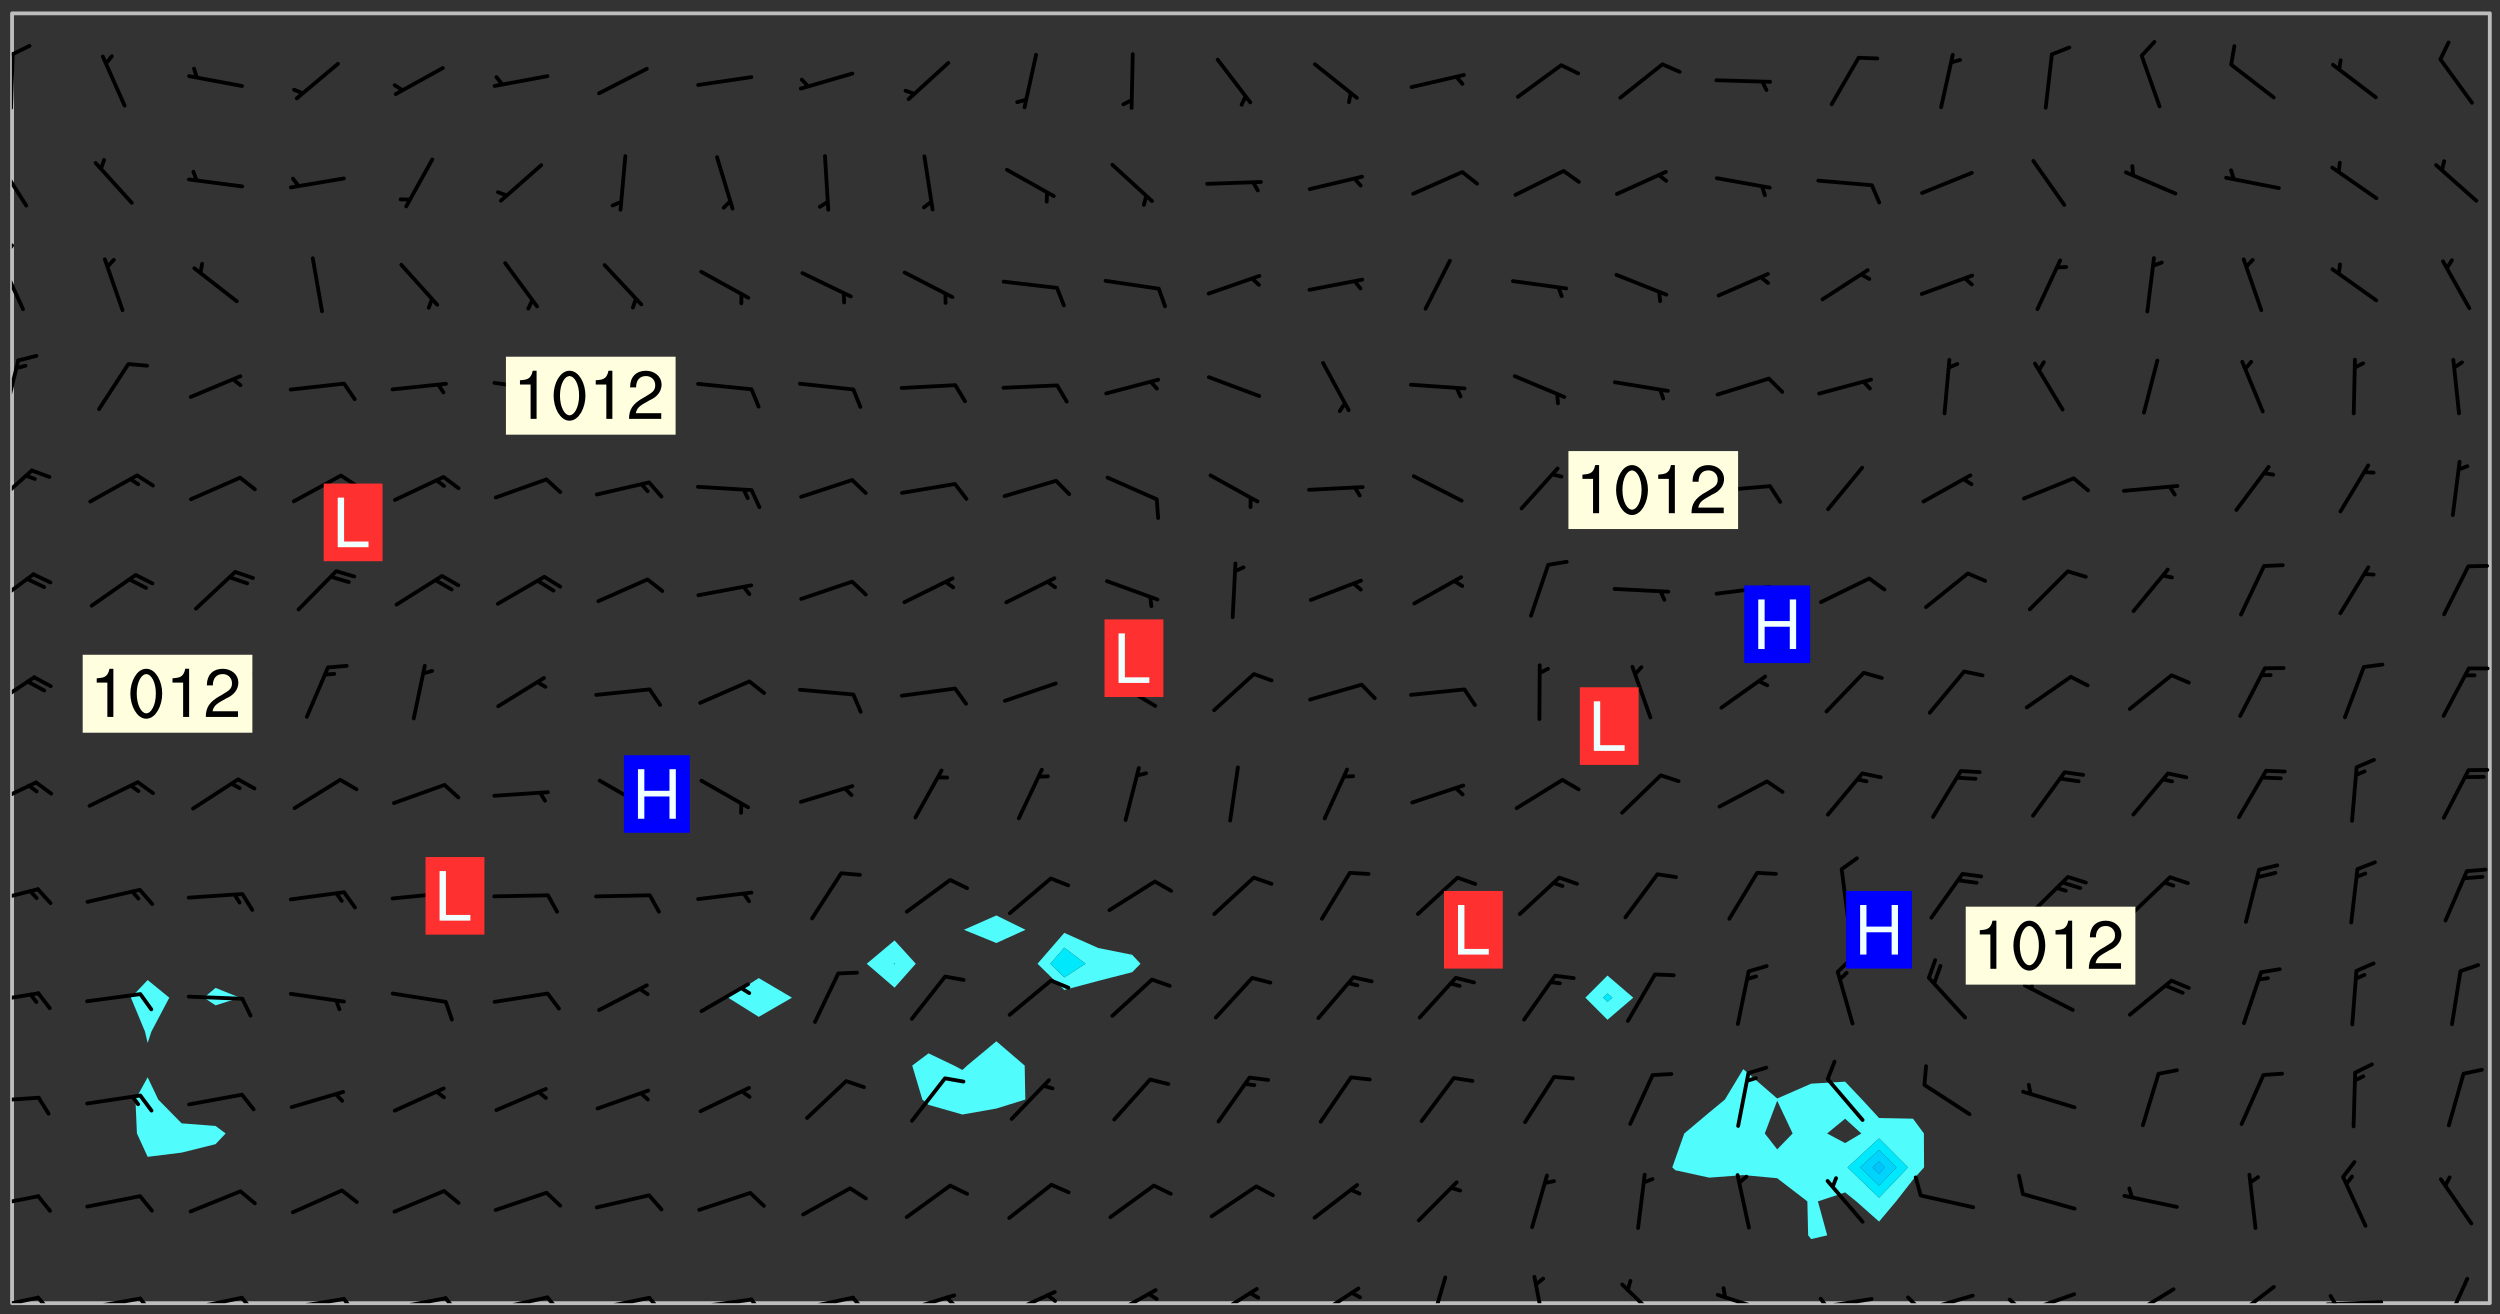<svg xmlns="http://www.w3.org/2000/svg" role="img" xmlns:xlink="http://www.w3.org/1999/xlink" viewBox="142.45 309.95 326.84 171.84"><rect x="142.45" y="309.95" width="326.84" height="171.84" fill="#333333" stroke="none"/><defs><clipPath id="a"><path d="M144 311.672h1v168.656h-1zm0 0"/></clipPath><clipPath id="b"><path d="M144 311.672h324v168.656H144zm0 0"/></clipPath><clipPath id="c"><path d="M467 311.672h1v168.656h-1zm0 0"/></clipPath><clipPath id="d"><path d="M144 479h4v1.328h-4zm0 0"/></clipPath><clipPath id="e"><path d="M147 479h3v1.328h-3zm0 0"/></clipPath><clipPath id="f"><path d="M153 479h9v1.328h-9zm0 0"/></clipPath><clipPath id="g"><path d="M160 479h3v1.328h-3zm0 0"/></clipPath><clipPath id="h"><path d="M166 479h9v1.328h-9zm0 0"/></clipPath><clipPath id="i"><path d="M173 479h3v1.328h-3zm0 0"/></clipPath><clipPath id="j"><path d="M180 479h8v1.328h-8zm0 0"/></clipPath><clipPath id="k"><path d="M187 479h3v1.328h-3zm0 0"/></clipPath><clipPath id="l"><path d="M193 479h8v1.328h-8zm0 0"/></clipPath><clipPath id="m"><path d="M200 479h3v1.328h-3zm0 0"/></clipPath><clipPath id="n"><path d="M206 479h9v1.328h-9zm0 0"/></clipPath><clipPath id="o"><path d="M213 479h3v1.328h-3zm0 0"/></clipPath><clipPath id="p"><path d="M220 479h8v1.328h-8zm0 0"/></clipPath><clipPath id="q"><path d="M227 479h3v1.328h-3zm0 0"/></clipPath><clipPath id="r"><path d="M233 479h8v1.328h-8zm0 0"/></clipPath><clipPath id="s"><path d="M240 479h3v1.328h-3zm0 0"/></clipPath><clipPath id="t"><path d="M246 479h9v1.328h-9zm0 0"/></clipPath><clipPath id="u"><path d="M253 479h3v1.328h-3zm0 0"/></clipPath><clipPath id="v"><path d="M260 479h8v1.328h-8zm0 0"/></clipPath><clipPath id="w"><path d="M265 479h3v1.328h-3zm0 0"/></clipPath><clipPath id="x"><path d="M273 478h8v2.328h-8zm0 0"/></clipPath><clipPath id="y"><path d="M279 479h2v1.328h-2zm0 0"/></clipPath><clipPath id="z"><path d="M287 478h7v2.328h-7zm0 0"/></clipPath><clipPath id="A"><path d="M292 478h2v2.328h-2zm0 0"/></clipPath><clipPath id="B"><path d="M300 478h8v2.328h-8zm0 0"/></clipPath><clipPath id="C"><path d="M313 478h8v2.328h-8zm0 0"/></clipPath><clipPath id="D"><path d="M329 476h3v4.328h-3zm0 0"/></clipPath><clipPath id="E"><path d="M342 476h3v4.328h-3zm0 0"/></clipPath><clipPath id="F"><path d="M354 477h6v3.328h-6zm0 0"/></clipPath><clipPath id="G"><path d="M366 478h8v2.328h-8zm0 0"/></clipPath><clipPath id="H"><path d="M379 479h9v1.328h-9zm0 0"/></clipPath><clipPath id="I"><path d="M380 479h2v1.328h-2zm0 0"/></clipPath><clipPath id="J"><path d="M393 479h8v1.328h-8zm0 0"/></clipPath><clipPath id="K"><path d="M391 479h3v1.328h-3zm0 0"/></clipPath><clipPath id="L"><path d="M406 478h8v2.328h-8zm0 0"/></clipPath><clipPath id="M"><path d="M404 479h4v1.328h-4zm0 0"/></clipPath><clipPath id="N"><path d="M420 478h7v2.328h-7zm0 0"/></clipPath><clipPath id="O"><path d="M418 480h3v.328h-3zm0 0"/></clipPath><clipPath id="P"><path d="M433 477h7v3.328h-7zm0 0"/></clipPath><clipPath id="Q"><path d="M446 479h9v1.328h-9zm0 0"/></clipPath><clipPath id="R"><path d="M446 479h3v1.328h-3zm0 0"/></clipPath><clipPath id="S"><path d="M461 476h5v4.328h-5zm0 0"/></clipPath><clipPath id="T"><path d="M144 466h4v2h-4zm0 0"/></clipPath><clipPath id="U"><path d="M144 453h4v2h-4zm0 0"/></clipPath><clipPath id="V"><path d="M144 439h4v3h-4zm0 0"/></clipPath><clipPath id="W"><path d="M144 425h4v4h-4zm0 0"/></clipPath><clipPath id="X"><path d="M144 411h4v5h-4zm0 0"/></clipPath><clipPath id="Y"><path d="M144 398h4v5h-4zm0 0"/></clipPath><clipPath id="Z"><path d="M144 384h4v6h-4zm0 0"/></clipPath><clipPath id="aa"><path d="M144 371h3v6h-3zm0 0"/></clipPath><clipPath id="ab"><path d="M144 356h2v9h-2zm0 0"/></clipPath><clipPath id="ac"><path d="M144 343h2v8h-2zm0 0"/></clipPath><clipPath id="ad"><path d="M144 341h1v4h-1zm0 0"/></clipPath><clipPath id="ae"><path d="M144 330h3v8h-3zm0 0"/></clipPath><clipPath id="af"><path d="M144 316h1v9h-1zm0 0"/></clipPath><clipPath id="ag"><path d="M144 315h3v3h-3zm0 0"/></clipPath><g id="ah" clip-path="url(#clip1)"><path fill="#fff" fill-opacity="0" fill-rule="evenodd" d="M0 0h1000v1000H0zm0 0"/><path fill="#d3d3d3" fill-opacity="0" fill-rule="evenodd" d="M162.152 355.867l-.234.293.059.234.117.172.176.234.293.348.113.059.117-.172.059-.234.176-.176.465-.176h.699l.234.293.289.816.059.176.176.23.352.234.699.699.172.176.234.348.234.41.289.582.41.465.23.234.234.176.117.23.176.293.172 1.164v.234l.059.289.059.117.117.117.348.41.117.172.176.176.176.234.117.172.172.352.059.234.234.406.234-.059-.176.176-.059.93h-.582l-.234-.113-.348.113-.117.117-.059.293-.059.176-.117.172-.465.293-.059.234-.059.113v.645l.059.172v.41l.059.059v.406l.059.406.117.176.059.059.23.641-.059.293v.699l-.059.582v.234l-.059.23-.055.352v1.922l.055.117h.426l-.367.117-.023.352.891 1.168 1.742.539 1.34.359v.539l.09.809.535.715 1.52.27.891-.086.09 1.164.535.18 1.16-.18 2.055-.984 1.16-.363 1.879-.176 1.695-.18-.18.719-1.516.086-1.25.09-.805.27-1.074.809.27.719.535.898-.18.625-.266.809.266 1.078.625.898.805.18 1.25-.18-.266.723.098.504.055.293v.172l.059.293v.406l.176.117.352.117h.406l.293-.176.113-.117.059-.117.117-.23.059-.176.352-.465.23-.176.176-.059.176.059.059.176.117.988.055.469.059.172.117.234.176.059.816.059h.289l.117.234.059.406.059.352v1.105l.117.293.117.348.289.699.176.352.582.754.352.176.172.059.469.234.641.465.348.234.293.176.293.055.23.062.816.348.293.176.113.172.352.352.117.176.523.641v.289l.059.352v.348l.059.352.059.289.117.059.172.059h.176l.582.234.176.117.176.289.176.234.113.234.293.23.117.117v.41l.059.055.289.234.234.117.059.117.117.172.059.117.23.234.059.176.234.059.117.059-.117.113-.059.117v.117l-.117.293-.117.289v.582l.176.117.117.059.059.117.117.117.113.059.176.348.059.352.059.406v.176l-.059.176-.117.699v.172l.117.176.293.293h.406l.176.117.117.172.117.293v.234h-.527l-.23-.234h-.234l-.176.059-.059.699.059.348.117.176.176.41.117.23.289.469.176.055h.523l.234.059.758.641.059.293v.234l.059.059.23.348v.352l-.117.172v.293l.293.289.293.176.172.059.293.176.293.117.582.406.289.234.293.176.219.16.016.012.23.176.641.523.176.234.117.176.176.176.113.172v.641l.117.176.469.117.582.117.234.059.23.113.293.117.113.059.586.352.289.172.176.062.176.055.176.059.699.352.289.176.234.055.289.176.234.117.641.406.293.117.172.059.234.059.41.059.23.059.234.117.059.172-.41.176.469.059.059.293.113.234.176.055.234.059.176.059.406.117.641.234.117.172.059.234v.176l-.059.117-.059.406.234.234.117.059.348.117.641.23.176.117.289.117.176.176.234.465.582 1.105.176.176.348.176.176.117.352.117 1.047.523.234.059.465.113.293.059.465.176.758.582.234.234.348.465.176.176.289.234.816.699.293.176.289.289.293.176.293.289.695.641.176.176.293.234.289.234.469.289.641.582.348.234.234.293.348.348.352.465.934.992.348.406.117.176.234.059.113.117.645.176.23.113.234.059.293.176.23.117.934.699.406.406.234.176.406.176.234.117.816.348.348.234.234.117.293.289.23.117.758.352.352.172.23.059.293.117.234.059.871.176h.816l.469.23.172.059.875.699.465.117.293.059.176.059.23.059.469.059.348.059.352.059.406.059h.293l.172.059v.23l.176.176h.293l.348.059.352.059.699.117h.641l.465-.234.293-.176.172-.117.41-.172.289-.176.934-.465.469-.293.523-.293.465-.172.465-.176 1.051-.465.289-.117.41-.117.289-.117.527-.176 1.516-.699.582-.348.289-.059.293-.059.348-.117.875-.23.352-.117h.113l.234-.059.875-.234.234-.059h.812l.352-.059.816-.117.172-.059.352-.055.293-.059.23-.059.816-.176.176-.059h.348l.234-.059.465-.117.758-.172.234-.059h.348l.41-.117.289-.059 1.285-.059h.289l.41-.059.23-.059h.176l.875-.117h.406l.41-.117h.348l.352-.113.871-.059h1.75l1.047.289.41.117.289.117.352.117.289.117 1.051.172.289.059h.293l.293.059.172.059.41.059.172.059.117.059h.117l.117.059.352.059h.113l.41.066 1.922.395 1.926.395 1.52.449 1.695.719 2.145.805 1.605-.719 1.43-.805 1.16-1.078 1.25-.449 3.035-.719 1.875-.359 2.145-1.348 2.234-1.254 2.5-1.258 1.695-.449 1.785-.18 1.16-.27.625.539 1.34-.27.715-.988.984-1.344.445-.18.805-.359 1.875-.539 1.785-.449 1.25-.27 1.16-.09 1.699-.09 1.961-.27 1.25-.09h.539l.625-.09h.891l2.145-.18 2.41-.18 2.59-.09 1.695.18 1.609.09 1.43.359 1.16.719 1.875.988 1.16 1.527.266.715.629.09.355.898.535.539.535 1.527 1.074.359h.535l-.805.535.09 1.707.715 2.695.891.805.895.988.715 1.258 1.785.539 1.52-.18.355 1.344 1.609-.805.98-.539.27.27.316-.215.219-.145.801.449.449-.359h.355l.535-.27.539-.719.535-.27.625-.988 1.16.449.84.371 1.395.617 1.695-.18h1.605l1.785.09.18-1.707.535-1.344.805.27.492.848.402.406-.09.539v.359l.715.449.711-.27h1.43l.359.988.445 1.258.715 1.344 1.25.629 1.695.629.715-.18.18-.539.98-.09.449.359.086 1.258-.266.629-.535.18v.539l.715.984.266.539.984.988.801 1.078-.266.359-.09.898-.625 2.332-.355 2.066-.09 1.793-.18.719-.09.539v1.438l-.98 1.883-.359 1.707-.535.898-.805 1.168-.266.539 2.055 1.254.086.359-.355.539-.09-.18v.809l.09 1.438-.445.715-1.074.094-.266.715.535.898.805.719 1.16.809 1.34.27.445.359-.355.449-1.789-.09-1.25-.449-.715-.719-.625-.09-.176 3.59-.188 1.309h89.359V311.703h-55.27v49.082l.762.125 3.289.543 2.023 2.836v2.754l2.352.332 2.348.332h4.051l-1.379 4.16-2.023.707-2.023.703-.543.344-2.594 1.617-.188.117-2.023-2.078-.73-2.742-2.672-2.078-1.375-3.5-.066-.082-1.957-2.672 2.75-1.418v-49.082H294.422v91.414l.117.031.133.012.074.074.105.047.09.059.086.059.09.059.297.297.059.09.031.117.027.117.016.137-.031.117-.059.09-.059.086-.043.105-.047.102-.027.121v.145l.176.27.148.148.074.086.074.074.043.105.062.09.059.086.043.105.059.09.047.102.043.105.059.086.117.18.074.074.062.086.059.09.043.105.059.09.059.086.062.09.059.09.043.102.117.18.074.074.059.086.074.074.09.059.105.047h.148l.133-.016.133.016.102-.047.074-.074.047-.102-.016-.133v-.148l-.047-.105-.027-.117-.047-.102-.027-.121-.043-.102-.062-.09-.043-.102-.043-.105-.031-.117-.016-.133-.012-.137.086-.059.059-.086.121-.031.043.105.016.133v.117l.059.102.059.09.09.059.148.148.059.09.043.105-.012.102.086.059.105.047.086.059.09.059.074.074-.117.027-.105.047-.086.059-.074.074-.059.09-.062.086-.027.121-.047.102-.043.105-.031.117-.012.133-.016.133v.148l.027.117.047.105.043.102.059.09.074.074.09.059.074.074.09.059.059.09.043.105.047.102.117.031.133.016h.148l.117-.031.105.043.043.105.047.102.027.121L299.5 410l.027.117.031.121.027.117.105.043.102.047.133-.016.148.148.062.086.074.074.07.074.09.062.105.043.102.043.117.031.137.016.117-.031.074-.074.027-.117-.012-.133-.031-.121-.027-.117.043-.105h.117l.09.062.117.027h.148l.133.016h.148l.133.016.133-.016h.148l.133-.016.133-.012.137.012.117-.027.133-.016.191-.059-.059.176-.016.133-.027.121-.016.133-.059.086-.133.016-.105.047-.105.043-.117.031-.117.027-.266.031h-.148l-.133.016-.074.074.059.086.148.148.117.18.074.07.09.062.09.059.086.059.09.059.102.043.105.062.105.043.086.059.105.047.102.043.18.117.059.09-.043.102-.047.105.016.133.223.223.059.09.043.102.031.121.043.102.016.133.031.117.012.137.031.117.148.148.102.043.105.043.117.031.133.016.137.016h.117l.117-.031.09-.059.043-.105.047-.102.043-.105.031-.117.012-.133v-.148l-.012-.133-.016-.133-.031-.117-.043-.105-.047-.105-.043-.102-.043-.105-.016-.133.016-.133.027-.117.031-.117.027-.121.047-.102.09-.059.086-.062.074-.074.09-.059.223-.223.059-.086.074-.074.117-.18.059-.086v-.148l-.074-.074-.102-.047-.105-.043-.102-.043-.059-.09-.047-.105-.027-.117.09-.059.117-.031.102-.043.18-.117.148-.148.012-.133-.012-.105-.09-.059-.133.016h-.148l-.133.016-.133-.016-.121-.031-.086-.059-.074-.074-.059-.09-.062-.086-.117-.18-.059-.086.031-.121.086-.059.121-.031.059-.086v-.121l-.031-.117-.059-.09-.059-.086-.047-.105-.027-.117-.016-.133.059-.09.074-.074.09-.059.117-.18.074-.074.059-.086.148-.148.121-.031.133-.016.133.016.074.074.043.105.016.133-.031.117-.117.031-.133.012-.148.148-.043.105-.047.102-.027.121-.031.117v.148l.031.117.043.105.059.09.074.07.074.074.117.031.121.027.117-.027.133-.016h.117l.09.059.074.074.047.105.059.086.102.047.133.016.105.043.086.059-.012.105-.074.074-.18.117-.059.09-.09.059-.07.074-.074.074-.062.09-.027.117-.016.133.016.133-.016.133v.148l.016.133.027.117.031.121.074.074.09.059.086.059.09.059.117.031v.086l-.102.047-.09.059-.266.031-.117.027h-.148l-.105.043-.102.047-.059.09-.062.234-.012.133-.031.121-.016.133v.293l-.012.133.012.137.016.133.133.016.133.012.121.031.086.059.074.074.047.105.043.102.016.133v.445l-.016.133v.445l.031.266.027.117.016.133.031.117.086.211.031.266v.148l-.031.117-.027.117-.031.121-.027.117-.031.117-.031.121-.012.133-.016.133.09.059.117-.031.102.016.047.105-.031.266v.441l-.043.105-.047.105-.043.102-.043.105-.059.086-.031.121-.043.117-.031.117-.016.133.016.133.059.09.105.047.086.059.059.086-.012.137-.031.117-.043.102v.445l-.016.133v.148l-.031.117-.043.105-.027.117-.047.105-.043.102-.031.121-.027.117-.031.133-.031.117-.027.117-.043.105-.031.117-.031.121-.012.133-.016.133v.297l.027.117v.148l.047.398.027.117.059.09.121.031h.148l.133-.016.059.09v.117l-.059.09-.09.059-.102.043-.105.047-.09.059-.086.059-.137.016-.117-.031-.133-.016-.102.047-.062.086-.012.137-.016.133-.031.117-.027.117-.016.133-.031.121v.297l.016.133.031.117v.148l.012.133v.148l-.027.117-.047.102-.027.121-.031.117-.059.09-.074.074-.102.043-.105.047-.117.027-.121.031-.102-.047.059-.086.105-.047.027-.117.031-.117.027-.121.031-.117v-.148l.016-.133-.031-.117-.043-.105-.105.016-.074.074-.102.043-.09.062-.074.074-.043.102-.016.133-.031.117L304.25 426l-.031.117-.027.117-.031.121-.027.117-.031.117-.043.105-.09.059h-.09l-.117-.031-.031-.086.016-.137-.031-.117v-.148l-.012-.133v-.148l-.062-.234-.027-.121-.043-.102-.047-.105-.059-.086-.059-.09-.043-.105-.062-.086-.148-.148-.07-.074-.105-.047-.105-.043-.102-.043-.297-.297-.09-.074-.086-.059-.105-.043-.09-.062-.086-.059-.105-.043-.09-.059-.086-.062-.074-.07-.105-.047-.086-.059-.105-.043-.09-.062-.102-.043-.105-.043-.086-.059-.105-.047-.105-.043-.102-.047-.09-.059-.102-.043-.105-.043-.09-.062-.117-.027-.133-.016-.133.016H299.75l-.133.016-.117-.031-.09-.059-.074-.074-.09-.059-.102-.047h-.148l-.121-.027-.102-.043-.074-.074-.117-.18-.09-.059-.102-.043-.09-.062-.105-.043-.09-.059-.086-.059-.105-.047-.059-.086-.059-.09-.043-.105-.047-.102-.074-.074-.086-.059-.074-.074-.09-.059-.223-.223-.043-.105-.031-.266.105-.043h.145l.105.043.074.074.09.059.086.059.105.047.09.059.148.148.07.074.148.148.062.086.074.074.086.059.074.074.09.062.09.059.086.059.27.176.102.047.105.043.102.043.047-.074.059-.086.074-.074.07-.074.105.043.074.074.059.09.043.102.047.105.043.105.121.027.117-.027.074-.09.043-.105.059-.09.074-.074.105-.043.117-.027.133.012.09.059.148.148.059.09.043.105.047.102.043.105.043.102.105.047.105.043.133.016.086-.059.059-.09.074-.074.105-.043.117.027.105.047.102.043.105.043.102.047.18.117v.117l-.016.133.016.133.016.137.059.086.102.047.121.027.117.031h.148l.117-.031.059-.09.18-.117.059-.09.074-.074.059-.086.117-.18.18-.117.117.031.09.059.043.074-.016.133v.117l.09.059h.148l.133-.016.133-.012.266-.031.105-.043.117-.031.121-.027.074-.074.07-.074.062-.09-.016-.105-.047-.102-.102-.043-.105-.016-.117.027-.266.031h-.148l-.074-.074-.09-.059-.117-.031-.117-.027-.133-.016h-.148l-.133.016h-.297l-.105-.047-.148-.148-.043-.102-.059-.09.223-.223.086-.059.105-.043.117-.031.133-.016.133.016.137.016.102.043.133-.012.09-.062.102-.043.062-.09-.047-.102-.09-.059-.117-.031-.102-.043-.059-.09-.062-.09v-.117l.016-.133.105-.047.074-.07v-.121l-.09-.059-.031-.117.09-.059.074-.074.043-.105.059-.09.047-.102.016-.133v-.148l-.047-.105-.043-.102-.09-.059-.133-.016-.102-.043-.137-.016-.117-.031h-.445l-.133-.016-.133-.012-.133-.016-.117-.031h-.148l-.133-.016-.133-.012-.266-.031-.121-.043-.086-.059-.074-.074v-.148l.012-.133.105-.047.102-.043.133-.016h.152l.133-.016h.293l.121.031.102.043.09.059.234.062.121-.047.09-.059.102-.043.133-.016.105.043.102.047.133.012.121-.027h.145l.121-.031.117-.027.105-.047.074-.074.086-.059.148-.148.059-.086.047-.105.027-.117.016-.105-.102-.043-.09-.059-.117-.031-.105-.043-.09-.062-.074-.086-.074-.074-.102-.043-.105-.047-.102-.043-.059-.09-.047-.102-.086-.211-.062-.086-.059-.09-.074-.074-.086-.059h-.27l-.117.031-.09.059-.102.043-.133.016-.105-.016-.027-.117-.062-.09-.117-.031-.102-.043-.148-.148-.031-.117-.016-.105.074-.074.18-.117.117-.027.117-.031.137.016.102.043.105.043.102.047.105.043.117.031.133.016.117.027.133.016.105-.016.09-.059-.074-.074-.105-.043-.074-.074-.074-.09-.148-.148-.086-.059-.09-.059-.074-.074-.09-.059-.102-.047-.121-.027-.102-.047-.105-.043-.117-.031-.102-.043-.121-.031h-.148l-.117.031-.105.043-.086.062-.18.117-.086.059-.09.059-.105.047-.086.059-.105.043-.102.043-.105.047-.074.074-.059.09-.059.086-.047.105-.059.086-.074.074-.133-.012-.117-.031h-.117l-.074.074-.09.059-.074.074-.09.059-.086.059-.105.047-.102.043-.137.016-.102-.043-.148-.148-.105-.047h-.086l-.105.047-.102.043-.121.031-.117-.031-.074-.074v-.117l.031-.121.074-.07.059-.09.074-.074.117-.031.105-.043h.293l.133-.016.137-.016.102-.043.09-.059.102-.047.09-.059.133-.012.09.059.133.012.09-.059.086-.059.105-.043.09-.059.086-.062.09-.059.148-.148.059-.086.059-.09.105-.043.133-.016.117.027.121.031.059-.059.059-.09.031-.266.027-.117.105.012.133.016.102-.043.09-.059.059-.09.074-.074.059-.09.047-.102.012-.133-.012-.133-.047-.105-.148-.148-.059-.09-.059-.086-.043-.105v-.445l.016-.133v-.148l.012-.133-.059-.059-.09.059-.102-.043-.18-.117-.086-.059-.062-.09-.059-.09-.074-.074-.086-.059-.121.031-.102.012-.105.047-.086.059-.105.043-.148.148-.09.059-.086.059-.09.062-.105.043-.133.016v-.121l.105-.043.117-.031.074-.07.043-.105v-.148l-.027-.117-.148-.148-.133-.016h-.148l-.117.031-.105.043-.102.043-.09.062-.117.027-.074-.074.012-.133-.043-.102-.043-.105-.09-.059-.117.027-.121.031-.117.031-.102.043-.121.031-.102.043-.105.043-.09.059-.102.016v-.117l.016-.133-.059-.09-.074.043-.148.148-.059.09-.074.074-.047.105-.043.102-.074.074-.059.09-.074.074-.059.086-.074.074-.09.062-.074.07-.074.074-.102.016-.133.016-.105-.043v-.121l.148-.148.043-.102.059-.09.047-.102.043-.105.059-.09.031-.117.043-.102.031-.121.027-.117.047-.105.043-.102.043-.105.074-.07.09-.062.09-.059.102-.043h.297l.266-.031.105-.043-.074-.074-.117-.031-.105-.043-.09-.059-.102-.047-.09-.059-.102-.043-.105-.043-.09-.062-.086-.059-.105-.043-.102-.043-.121-.031-.117-.031-.102-.043L297.5 410.25l-.102-.043-.09-.059-.043-.105-.016-.133.102-.043.133-.016.137.016.133-.016.102-.043.059-.09.016-.105-.09-.059-.074-.074-.102-.043-.09-.059-.148-.148-.043-.105-.016-.133v-.293l-.059-.09-.09-.059-.074-.074-.043-.105-.031-.117-.059-.09-.074-.074-.117-.027-.074-.074-.09-.059-.09-.062-.086-.059-.074-.074-.059-.086-.047-.105-.086-.059-.148-.148-.195-.059-.133.016-.102.043-.074.074-.047.102-.043.105-.059.09-.059.086-.297.297-.09.059h-.086l-.062-.086-.043-.105.031-.117.059-.09.027-.117-.012-.133-.09-.062-.105.047-.117.027-.117.031-.27.176-.102.047-.117.027-.105.047-.09.059-.102.043-.059-.086-.047-.105.016-.133.047-.105.07-.074.074-.07.059-.09v-.148l-.043-.105h-.238l-.102.047-.031.117-.027.117-.031.121-.074.043-.133.016-.074-.047-.043-.102-.043-.105-.047-.102-.043-.105-.121.031-.102.043-.133.016-.117.031-.105.043-.09.059-.102.047-.121.027-.133.016-.102-.043-.059-.09-.047-.105-.043-.102-.043-.105v-.117l.059-.09.086-.059.18-.117.102-.047.105-.043.105-.059.102-.043.09-.062.102-.043.105-.059.102-.047.09-.059.105-.043.102-.043.09-.062.102-.043.137-.016.117.031.102.043.121.031.102.043.105.047.102.043.105.043.102.047.105.043.102.043.105.047.086.059.105.043.117.031.105.043.102.047.09.059.105.043.102.043.105.047.117.027.102.047.121.027h.148l.086-.059.016-.102.059-.09-.027-.117-.074-.074-.117-.18-.074-.074-.09-.074-.18-.117-.086-.059-.105-.043-.102-.047-.27-.176-.059-.09-.074-.074-.059-.09-.043-.102-.031-.117-.016-.137v-.562l-.012-.133-.016-.133-.031-.117-.016-.133-.012-.133-.031-.121-.223-.223-.059-.086-.016-.105.031-.117.133-.016v-91.414H172.992v1.453l-.059.234-.352 1.051-.172.523-.117.348-.176.41-.117.172-.234.293-.23.059h-.352l-.117.059-.23.406v.293l.117.176.23.23.117.234.641.758.293.465.176.234.23.352.234.348.641.816.176.465.172.41.117.695.176.469.117 1.398.059.465v.875l.117 1.047v4.781l-.059.465-.352 1.281-.176.523-.113.41-.352.93L172.934 336l-.234.582-.117.176-.172.348-.176.406-.352.816-.059.293-.113.293-.117.289-.059.176-.117.875-.059.406-.059.117-.059.176-.059.172-.23.527-.117.172v.234l-.117.234-.059.172-.176.586v.289l-.059.176v.293l-.059.113-.059.527v.172l-.055.234v2.621l-.176.816-.117.176-.176.234-.117.172-.113.234-.586.934-.23.289-.293.465-.176.234-.289.352-.352.699-.113.23-.176.41-.176.23-.406.527-.816.699-.293.172-.289.234-.176.117-.176.176-.523.406-.527.176-.172.176-.234.055-.641.176h-.758m12.211 31.023l-1.074.449.359.895 1.25-.715.445-.539-.98-.09"/><path fill="#d3d3d3" fill-opacity="0" fill-rule="evenodd" d="M201.508 416.598h-.895l.449.629.98.359.805-.09.445-.988-.176.09-.715-.355-.895.355m154.621 59.07l-.059-.523v-.293l.113-.293.059-.23.469-.469h.113l.117-.113.117-.059h.176l.234-.059h.348l.234.059.117.059.23.172.059.176.117.582v.293l-.117.176-.172.289-.176.176-.527.523-.23.234-.117.059h-.176l-.117-.059-.406-.293-.176-.117-.117-.059-.059-.113-.055-.117m6.641-10.957l-.059-.172v-1.109l.059-.172.176-.059.172-.059h.176l.234-.059.117.059.059.699-.059.172-.117.176-.117.059-.234.523-.113.059h-.234l-.059-.117m9.613-14.391l-.117-.176v-.699l.293-.875.117-.172.176-.352.113-.23.117-.293.352-.758.117-.23.172-.234h.176l.117-.059h.641l.117.059.234.234.172.113.352.293.117.117.113.176v.113l.117.059.117.117v.699l-.059.176v.23l-.059.176-.348 1.051-.117.23-.117.234-.117.059-.23.234-.641.289h-.875l-.41-.117-.641-.465"/><path fill="none" stroke="#bebebe" stroke-linecap="round" stroke-linejoin="round" stroke-miterlimit="10" stroke-width=".5" d="M467.957 311.695H144.027v168.625h323.93v-168.625"/><g clip-path="url(#a)"><path fill="#fff" fill-opacity="0" fill-rule="evenodd" d="M144 475.891v4.438h.004H144V311.672h.004H144v164.219"/></g><g clip-path="url(#b)"><path fill="#fff" fill-opacity="0" fill-rule="evenodd" d="M144.004 480.328V311.672h17.75v126.406l-2.188 2.305 1.84 4.438.348 1.488v4.48l-1.598 2.91.195 4.438 1.402 3.055 4.438-.551 4.438-1.105 1.32-1.398-1.32-.984-4.438-.34-3.055-3.113-1.383-2.91v-4.48l.488-1.488 2.34-4.438-2.828-2.305V311.672h8.875v127.43l-1.52 1.281 1.52 1.004 3.176-1.004-3.176-1.281V311.672h71.016v126.152l-4.008 2.559 4.008 2.512 4.344-2.512-4.344-2.559V311.672h17.754v121.227l-3.637 3.047 3.637 3.129 2.777-3.129-2.777-3.047V311.672h13.312V429.633l-4.25 1.875 4.25 1.73v12.844l-3.824 3.18-.613.57-1.086-.57-3.352-1.602-2.125 1.602 1.324 4.438.801.695 4.438 1.266 4.438-.785 3.785-1.176-.082-4.438-3.703-3.18v-12.844l3.812-1.73-3.812-1.875V311.672h8.879v120.238l-3.5 4.035 3.5 3.43 4.438-1.184 4.438-1.141 1.09-1.105-1.09-1.172-4.438-.887-4.438-1.977V311.672h71.012V437.492l-2.887 2.891 2.887 2.891 3.375-2.891-3.375-2.891V311.672h17.754v138.055l-2.398 3.973-2.039 1.684-3.27 2.754-1.168 3.293-.402 1.145.402.367 4.438.973 4.438-.34 4.438.41 3.945 3.031.102 4.438.395.488 2.098-.488-1.215-4.438 3.555-1.176 1.461 1.176 2.977 2.641 2.223-2.641 2.215-2.84 1.445-1.602-.02-4.438-1.426-1.934-4.438-.086-2.223-2.418-2.215-2.336-4.438.262-4.441 1.941-4.438-3.84V311.672h97.641v168.656H144.004"/></g><path fill="#50fcfc" fill-rule="evenodd" d="M161.406 444.82l-1.84-4.438 2.188-2.305 2.828 2.305-2.34 4.438-.488 1.488-.348-1.488m-1.055 13.316l-.195-4.438 1.598-2.91 1.383 2.91 3.055 3.113 4.438.34 1.32.984-1.32 1.398-4.438 1.105-4.438.551-1.402-3.055m10.277-16.75l-1.52-1.004 1.52-1.281 3.176 1.281-3.176 1.004m71.016 1.508l-4.008-2.512 4.008-2.559 4.344 2.559-4.344 2.512m17.754-3.82l-3.637-3.129 3.637-3.047v2.961l-.102.086.102.086.078-.086-.078-.086v-2.961l2.777 3.047-2.777 3.129"/><path fill="#00e8fc" fill-rule="evenodd" d="M259.398 436.031l-.102-.086.102-.086.078.086-.078.086"/><path fill="#50fcfc" fill-rule="evenodd" d="M263.035 453.699l-1.324-4.438 2.125-1.602 3.352 1.602 1.086.57.613-.57 3.824-3.18 3.703 3.18.082 4.438-3.785 1.176-4.438.785-4.438-1.266-.801-.695m9.676-20.461l-4.25-1.73 4.25-1.875 3.812 1.875-3.812 1.73m8.879 6.137l-3.5-3.43 3.5-4.035v1.934l-1.824 2.102 1.824 1.789 2.781-1.789-2.781-2.102v-1.934l4.438 1.977 4.438.887 1.09 1.172-1.09 1.105-4.438 1.141-4.438 1.184"/><path fill="#00e8fc" fill-rule="evenodd" d="M281.59 437.734l-1.824-1.789 1.824-2.102 2.781 2.102-2.781 1.789"/><path fill="#50fcfc" fill-rule="evenodd" d="M352.602 443.273l-2.887-2.891 2.887-2.891v2.336l-.555.555.555.555.648-.555-.648-.555v-2.336l3.375 2.891-3.375 2.891"/><path fill="#00e8fc" fill-rule="evenodd" d="M352.602 440.938l-.555-.555.555-.555.648.555-.648.555"/><path fill="#50fcfc" fill-rule="evenodd" d="M361.48 462.941l-.402-.367.402-1.145 1.168-3.293 3.27-2.754 2.039-1.684 2.398-3.973 4.438 3.84v.293l-1.621 4.277 1.621 2.078 2.02-2.078-2.02-4.277v-.293l4.441-1.941 4.438-.262v4.844l-2.352 1.93 2.352 1.258 2.121-1.258-2.121-1.93v-4.844l2.215 2.336 2.223 2.418v2.66l-4.117 3.797 4.117 3.961 3.785-3.961-3.785-3.797v-2.66l4.438.086 1.426 1.934.02 4.438-1.445 1.602-2.215 2.84-2.223 2.641-2.977-2.641-1.461-1.176-3.555 1.176 1.215 4.438-2.098.488-.395-.488-.102-4.438-3.945-3.031-4.438-.41-4.438.34-4.438-.973"/><path fill="#fff" fill-opacity="0" fill-rule="evenodd" d="M374.793 453.859l-1.621 4.277 1.621 2.078 2.02-2.078-2.02-4.277m8.879 2.348l-2.352 1.93 2.352 1.258 2.121-1.258-2.121-1.93"/><path fill="#00e8fc" fill-rule="evenodd" d="M388.109 466.535l-4.117-3.961 4.117-3.797v1.508l-2.48 2.289 2.48 2.387 2.281-2.387-2.281-2.289v-1.508l3.785 3.797-3.785 3.961"/><path fill="#00d4fc" fill-rule="evenodd" d="M388.109 464.961l-2.48-2.387 2.48-2.289v1.508l-.848.781.848.816.777-.816-.777-.781v-1.508l2.281 2.289-2.281 2.387"/><path fill="#00c4fc" fill-rule="evenodd" d="M388.109 463.391l-.848-.816.848-.781.777.781-.777.816"/><g clip-path="url(#c)"><path fill="#fff" fill-opacity="0" fill-rule="evenodd" d="M467.996 480.328H468V311.672h-.004H468v168.656h-.004"/></g><g clip-path="url(#d)"><path fill="none" stroke="#000" stroke-linecap="round" stroke-linejoin="round" stroke-miterlimit="10" stroke-width=".5" d="M147.438 479.594l-6.875 1.469"/></g><g clip-path="url(#e)"><path fill="none" stroke="#000" stroke-linecap="round" stroke-linejoin="round" stroke-miterlimit="10" stroke-width=".5" d="M147.438 479.594l1.578 1.879"/></g><g clip-path="url(#f)"><path fill="none" stroke="#000" stroke-linecap="round" stroke-linejoin="round" stroke-miterlimit="10" stroke-width=".5" d="M160.773 479.719l-6.918 1.223"/></g><g clip-path="url(#g)"><path fill="none" stroke="#000" stroke-linecap="round" stroke-linejoin="round" stroke-miterlimit="10" stroke-width=".5" d="M160.773 479.719l1.512 1.934"/></g><g clip-path="url(#h)"><path fill="none" stroke="#000" stroke-linecap="round" stroke-linejoin="round" stroke-miterlimit="10" stroke-width=".5" d="M174.07 479.613l-6.879 1.43"/></g><g clip-path="url(#i)"><path fill="none" stroke="#000" stroke-linecap="round" stroke-linejoin="round" stroke-miterlimit="10" stroke-width=".5" d="M174.07 479.613l1.57 1.887"/></g><g clip-path="url(#j)"><path fill="none" stroke="#000" stroke-linecap="round" stroke-linejoin="round" stroke-miterlimit="10" stroke-width=".5" d="M187.414 479.777l-6.938 1.105"/></g><g clip-path="url(#k)"><path fill="none" stroke="#000" stroke-linecap="round" stroke-linejoin="round" stroke-miterlimit="10" stroke-width=".5" d="M187.414 479.777l1.48 1.957"/></g><g clip-path="url(#l)"><path fill="none" stroke="#000" stroke-linecap="round" stroke-linejoin="round" stroke-miterlimit="10" stroke-width=".5" d="M200.711 479.676l-6.902 1.309"/></g><g clip-path="url(#m)"><path fill="none" stroke="#000" stroke-linecap="round" stroke-linejoin="round" stroke-miterlimit="10" stroke-width=".5" d="M200.711 479.676l1.535 1.914"/></g><g clip-path="url(#n)"><path fill="none" stroke="#000" stroke-linecap="round" stroke-linejoin="round" stroke-miterlimit="10" stroke-width=".5" d="M214.008 479.57l-6.863 1.516"/></g><g clip-path="url(#o)"><path fill="none" stroke="#000" stroke-linecap="round" stroke-linejoin="round" stroke-miterlimit="10" stroke-width=".5" d="M214.008 479.57l1.59 1.867"/></g><g clip-path="url(#p)"><path fill="none" stroke="#000" stroke-linecap="round" stroke-linejoin="round" stroke-miterlimit="10" stroke-width=".5" d="M227.332 479.621l-6.883 1.414"/></g><g clip-path="url(#q)"><path fill="none" stroke="#000" stroke-linecap="round" stroke-linejoin="round" stroke-miterlimit="10" stroke-width=".5" d="M227.332 479.621l1.566 1.891"/></g><g clip-path="url(#r)"><path fill="none" stroke="#000" stroke-linecap="round" stroke-linejoin="round" stroke-miterlimit="10" stroke-width=".5" d="M240.684 479.844l-6.957.969"/></g><g clip-path="url(#s)"><path fill="none" stroke="#000" stroke-linecap="round" stroke-linejoin="round" stroke-miterlimit="10" stroke-width=".5" d="M240.684 479.844l1.441 1.988"/></g><g clip-path="url(#t)"><path fill="none" stroke="#000" stroke-linecap="round" stroke-linejoin="round" stroke-miterlimit="10" stroke-width=".5" d="M253.957 479.602l-6.875 1.453"/></g><g clip-path="url(#u)"><path fill="none" stroke="#000" stroke-linecap="round" stroke-linejoin="round" stroke-miterlimit="10" stroke-width=".5" d="M253.957 479.602l1.578 1.883"/></g><g clip-path="url(#v)"><path fill="none" stroke="#000" stroke-linecap="round" stroke-linejoin="round" stroke-miterlimit="10" stroke-width=".5" d="M267.195 479.297l-6.719 2.062"/></g><g clip-path="url(#w)"><path fill="none" stroke="#000" stroke-linecap="round" stroke-linejoin="round" stroke-miterlimit="10" stroke-width=".5" d="M266.219 479.598l.867.867"/></g><g clip-path="url(#x)"><path fill="none" stroke="#000" stroke-linecap="round" stroke-linejoin="round" stroke-miterlimit="10" stroke-width=".5" d="M280.344 478.859l-6.387 2.938"/></g><g clip-path="url(#y)"><path fill="none" stroke="#000" stroke-linecap="round" stroke-linejoin="round" stroke-miterlimit="10" stroke-width=".5" d="M279.414 479.289l.977.742"/></g><g clip-path="url(#z)"><path fill="none" stroke="#000" stroke-linecap="round" stroke-linejoin="round" stroke-miterlimit="10" stroke-width=".5" d="M293.535 478.617l-6.137 3.422"/></g><g clip-path="url(#A)"><path fill="none" stroke="#000" stroke-linecap="round" stroke-linejoin="round" stroke-miterlimit="10" stroke-width=".5" d="M292.641 479.117l1.031.664"/></g><g clip-path="url(#B)"><path fill="none" stroke="#000" stroke-linecap="round" stroke-linejoin="round" stroke-miterlimit="10" stroke-width=".5" d="M306.758 478.461l-5.953 3.738"/></g><path fill="none" stroke="#000" stroke-linecap="round" stroke-linejoin="round" stroke-miterlimit="10" stroke-width=".5" d="M305.891 479.004l1.062.609"/><g clip-path="url(#C)"><path fill="none" stroke="#000" stroke-linecap="round" stroke-linejoin="round" stroke-miterlimit="10" stroke-width=".5" d="M320.039 478.406l-5.887 3.844"/></g><path fill="none" stroke="#000" stroke-linecap="round" stroke-linejoin="round" stroke-miterlimit="10" stroke-width=".5" d="M319.184 478.969l1.074.59"/><g clip-path="url(#D)"><path fill="none" stroke="#000" stroke-linecap="round" stroke-linejoin="round" stroke-miterlimit="10" stroke-width=".5" d="M331.402 476.957l-1.984 6.742"/></g><g clip-path="url(#E)"><path fill="none" stroke="#000" stroke-linecap="round" stroke-linejoin="round" stroke-miterlimit="10" stroke-width=".5" d="M343.051 476.879l1.348 6.898"/></g><path fill="none" stroke="#000" stroke-linecap="round" stroke-linejoin="round" stroke-miterlimit="10" stroke-width=".5" d="M343.25 477.883l.949-.773"/><g clip-path="url(#F)"><path fill="none" stroke="#000" stroke-linecap="round" stroke-linejoin="round" stroke-miterlimit="10" stroke-width=".5" d="M354.527 477.875l5.027 4.906"/></g><path fill="none" stroke="#000" stroke-linecap="round" stroke-linejoin="round" stroke-miterlimit="10" stroke-width=".5" d="M355.258 478.59l.344-1.18"/><g clip-path="url(#G)"><path fill="none" stroke="#000" stroke-linecap="round" stroke-linejoin="round" stroke-miterlimit="10" stroke-width=".5" d="M367.016 479.238l6.68 2.18"/></g><path fill="none" stroke="#000" stroke-linecap="round" stroke-linejoin="round" stroke-miterlimit="10" stroke-width=".5" d="M367.988 479.555l-.211-1.207"/><g clip-path="url(#H)"><path fill="none" stroke="#000" stroke-linecap="round" stroke-linejoin="round" stroke-miterlimit="10" stroke-width=".5" d="M380.203 480.879l6.938-1.102"/></g><g clip-path="url(#I)"><path fill="none" stroke="#000" stroke-linecap="round" stroke-linejoin="round" stroke-miterlimit="10" stroke-width=".5" d="M381.211 480.719l-.738-.977"/></g><g clip-path="url(#J)"><path fill="none" stroke="#000" stroke-linecap="round" stroke-linejoin="round" stroke-miterlimit="10" stroke-width=".5" d="M393.617 481.32l6.738-1.984"/></g><g clip-path="url(#K)"><path fill="none" stroke="#000" stroke-linecap="round" stroke-linejoin="round" stroke-miterlimit="10" stroke-width=".5" d="M393.617 481.32l-1.719-1.75"/></g><g clip-path="url(#L)"><path fill="none" stroke="#000" stroke-linecap="round" stroke-linejoin="round" stroke-miterlimit="10" stroke-width=".5" d="M406.992 481.504l6.621-2.352"/></g><g clip-path="url(#M)"><path fill="none" stroke="#000" stroke-linecap="round" stroke-linejoin="round" stroke-miterlimit="10" stroke-width=".5" d="M406.992 481.504l-1.812-1.656"/></g><g clip-path="url(#N)"><path fill="none" stroke="#000" stroke-linecap="round" stroke-linejoin="round" stroke-miterlimit="10" stroke-width=".5" d="M420.617 482.16l5.996-3.664"/></g><g clip-path="url(#O)"><path fill="none" stroke="#000" stroke-linecap="round" stroke-linejoin="round" stroke-miterlimit="10" stroke-width=".5" d="M420.617 482.16l-2.109-1.246"/></g><g clip-path="url(#P)"><path fill="none" stroke="#000" stroke-linecap="round" stroke-linejoin="round" stroke-miterlimit="10" stroke-width=".5" d="M434.141 482.461l5.582-4.266"/></g><g clip-path="url(#Q)"><path fill="none" stroke="#000" stroke-linecap="round" stroke-linejoin="round" stroke-miterlimit="10" stroke-width=".5" d="M446.734 480.477l7.023-.297"/></g><g clip-path="url(#R)"><path fill="none" stroke="#000" stroke-linecap="round" stroke-linejoin="round" stroke-miterlimit="10" stroke-width=".5" d="M447.758 480.434l-.621-1.059"/></g><g clip-path="url(#S)"><path fill="none" stroke="#000" stroke-linecap="round" stroke-linejoin="round" stroke-miterlimit="10" stroke-width=".5" d="M462.109 483.527l2.902-6.398"/></g><g clip-path="url(#T)"><path fill="none" stroke="#000" stroke-linecap="round" stroke-linejoin="round" stroke-miterlimit="10" stroke-width=".5" d="M147.449 466.344l-6.898 1.344"/></g><path fill="none" stroke="#000" stroke-linecap="round" stroke-linejoin="round" stroke-miterlimit="10" stroke-width=".5" d="M147.449 466.344l1.543 1.906m11.77-1.918l-6.895 1.363m6.895-1.363l1.551 1.898m11.574-2.535l-6.512 2.637m6.512-2.637l1.883 1.574m11.387-1.684l-6.422 2.855m6.422-2.855l1.934 1.512m11.414-1.438l-6.488 2.707m6.488-2.707l1.895 1.559m11.504-1.332l-6.656 2.254m6.656-2.254l1.785 1.684m11.625-1.348l-6.844 1.582m6.844-1.582l1.613 1.848m11.613-2.164l-6.668 2.215m6.668-2.215l1.777 1.691m11.273-2.293l-6.137 3.418m6.137-3.418l2.062 1.328m11.027-1.68l-5.688 4.121m5.688-4.121l2.207 1.078m11.027-1.191l-5.523 4.348m5.523-4.348l2.242.992m11.152-.883l-5.684 4.129m5.684-4.129l2.203 1.074m11.188-.969l-5.836 3.918m5.836-3.918l2.164 1.156m11.02-1.336l-5.574 4.277m4.762-3.656l1.117.508m12.699-1.48l-4.953 4.98m4.234-4.258l1.172.355m11.355-1.965l-1.941 6.754m1.66-5.77l1.199-.254m11.859-.84l-.863 6.973m.738-5.957l1.145-.441m11.125-.523l1.48 6.871m-1.266-5.871l.938-.789m10.613.559l4.578 5.332m-3.914-4.555l.445-1.145m11.066 2.266l6.855 1.535m-6.855-1.535l-.652-2.363m14.016 2.176l6.762 1.91m-6.762-1.91l-.52-2.398m13.777 2.629l6.875 1.449m-5.875-1.238l-.344-1.176m15.699-1.801l.793 6.98m-.676-5.965l1.012-.695m11.113-.023l2.938 6.387m-2.938-6.387l1.488-1.949m-1.059 2.879l.742-.977m11.617.348l3.988 5.785m-3.406-4.941l.562-1.09"/><g clip-path="url(#U)"><path fill="none" stroke="#000" stroke-linecap="round" stroke-linejoin="round" stroke-miterlimit="10" stroke-width=".5" d="M147.504 453.461l-7.008.477"/></g><path fill="none" stroke="#000" stroke-linecap="round" stroke-linejoin="round" stroke-miterlimit="10" stroke-width=".5" d="M147.504 453.461l1.297 2.086m11.988-2.375l-6.949 1.051m6.949-1.051l1.465 1.973m-2.477-1.816l.73.984m13.578-1.25l-6.91 1.273m6.91-1.273l1.523 1.922m11.703-2.285l-6.734 1.996m5.754-1.703l.863.875m13.262-1.621l-6.395 2.906m5.465-2.484l.973.746m13.305-1.098l-6.461 2.762m5.523-2.359l.953.77m13.383-.965l-6.625 2.348m5.66-2.004l.906.828m13.227-1.52l-6.332 3.047m5.41-2.605l.988.727m12.641-2.055l-5.117 4.82m5.117-4.82l2.324.789m10.59-1.152l-4.312 5.547m4.312-5.547l2.418.422m11.176-.18l-4.871 5.062m4.164-4.328l1.18.34m12.754-1.16l-4.691 5.23m4.691-5.23l2.383.59m10.613-.844l-4.055 5.742m4.055-5.742l2.434.309m-3.023.527l1.215.152m12.648-1.016l-3.973 5.797m3.973-5.797l2.438.273m11-.188l-4.215 5.621m4.215-5.621l2.426.379m10.68-.523l-3.797 5.914m3.797-5.914l2.445.199m10.438-.438l-2.934 6.387m2.934-6.387l2.449-.141m10.07-.113l-1.34 6.898m1.34-6.898l2.344-.719m-2.539 1.723l1.172-.359m9.387.133l4.562 5.344m-4.562-5.344l.898-2.285m11.75 3.043l5.895 3.828m-5.895-3.828l.215-2.445m12.688 3.336l6.723 2.047m-5.746-1.75l-.234-1.203m16.953-1.434l-2.039 6.727m2.039-6.727l2.406-.473m11.316.625l-2.855 6.422m2.855-6.422l2.445-.172m9.547-.129l-.207 7.023m.207-7.023l2.199-1.09m-2.23 2.109l1.098-.543m13.105-.344l-1.926 6.758m1.926-6.758l2.398-.516"/><g clip-path="url(#V)"><path fill="none" stroke="#000" stroke-linecap="round" stroke-linejoin="round" stroke-miterlimit="10" stroke-width=".5" d="M147.465 439.809l-6.93 1.148"/></g><path fill="none" stroke="#000" stroke-linecap="round" stroke-linejoin="round" stroke-miterlimit="10" stroke-width=".5" d="M147.465 439.809l1.492 1.949m-2.5-1.781l.746.973m13.594-1.035l-6.965.938m6.965-.938l1.43 1.992m11.914-1.383l-7.02-.277m7.02.277l1.066 2.207m12.215-1.84l-6.953-1.012m5.941.863l.414 1.156m13.906-.969l-6.941-1.09m6.941 1.09l.801 2.32m12.516-3.41l-6.941 1.09m6.941-1.09l1.473 1.961m11.492-3.035L220.77 442m5.332-2.762l1.012.695m13.133-1.312l-6.082 3.523m5.195-3.012l1.043.652m11.637-2.57L249 443.551m3.039-6.336l2.453-.102m11.52.512l-4.352 5.52m4.352-5.52l2.414.434m11.43.082l-5.41 4.484m5.41-4.484l2.27.934m10.934-1.062l-5.184 4.742m5.184-4.742l2.312.82m10.785-1.035l-4.754 5.176m4.754-5.176l2.375.617m10.852-.699l-4.574 5.336m4.574-5.336l2.395.535m-3.059.242l1.195.27m12.859-.977l-4.727 5.199m4.727-5.199l2.379.605m-3.066.148l1.191.305m12.477-1.328l-4.055 5.738m4.055-5.738l2.434.309m-3.023.523l1.215.156m12.434-1.156l-3.539 6.07m3.539-6.07l2.449.098m9.801-.504l-1.414 6.883m1.414-6.883l2.355-.691m-2.562 1.691l1.18-.344m10.672-.594l1.93 6.758m-1.93-6.758l1.766-1.703m-1.484 2.688l.883-.852m10.746.652l4.738 5.191m-4.738-5.191l.828-2.312m-.137 3.066l.824-2.312m11.043 2.551l6.25 3.207m-6.25-3.207l-.035-2.453m.945 2.918l-.02-1.227m18.27.137l-5.438 4.453m5.438-4.453l2.262.949m-3.055-.301l2.266.949m10.25-2.699l-2.254 6.656m2.254-6.656l2.422-.395m-2.75 1.363l1.211-.195m11.574-.949l-.539 7.008m.539-7.008l2.25-.98m-2.328 2l1.125-.488m12.551-.496l-1.102 6.938m1.102-6.938l2.32-.797"/><g clip-path="url(#W)"><path fill="none" stroke="#000" stroke-linecap="round" stroke-linejoin="round" stroke-miterlimit="10" stroke-width=".5" d="M147.406 426.203l-6.812 1.73"/></g><path fill="none" stroke="#000" stroke-linecap="round" stroke-linejoin="round" stroke-miterlimit="10" stroke-width=".5" d="M147.406 426.203l1.648 1.816m-2.641-1.562l.824.906m13.5-1.082l-6.848 1.574m6.848-1.574l1.609 1.855m-2.605-1.625l.805.926m13.59-.605l-7.012.473m7.012-.473l1.293 2.082m-2.312-2.012l.645 1.039m13.664-1.344l-6.961.941m6.961-.941l1.434 1.996m-2.445-1.859l.715 1m13.629-1.012l-6.992.691m6.992-.691l1.359 2.043m-2.379-1.941l.68 1.02M214.09 427l-7.027.137M214.09 427l1.191 2.145m12.121-2.148l-7.023.145m7.023-.145l1.195 2.145m12.094-2.496l-6.973.848m5.961-.723l.703 1.004m12.043-3.656l-3.809 5.902m3.809-5.902l2.445.203m11.797.672L261 429.145m5.668-4.152l2.211 1.066m10.953-1.262l-5.363 4.543m5.363-4.543l2.277.906m11.328-.508l-5.945 3.746m5.945-3.746l2.129 1.223m10.797-1.73l-5.164 4.762m5.164-4.762l2.316.812m10.242-1.434l-3.652 6.004m3.652-6.004l2.449.141m11.633.488l-5.184 4.746m5.184-4.746l2.312.82m10.992-.832l-5.164 4.77m5.164-4.77l2.316.812m-3.07-.117l1.16.406m12.422-1.535l-4.191 5.637m4.191-5.637l2.426.367m10.613-.555l-3.641 6.012m3.641-6.012l2.449.137m8.598-.617l.898 6.973m-.898-6.973l2-1.418m13.801 2.043l-4.078 5.723m4.078-5.723l2.434.32m-3.023.512l2.43.32m11.941-.758l-5.004 4.934m5.004-4.934l2.34.734m-3.07-.016l2.344.734m-3.07-.016l1.172.363m13.637-1.762l-5.078 4.855m5.078-4.855l2.328.77m-3.066-.062l1.164.383m11.211-2.066l-1.723 6.812m1.723-6.812l2.383-.586m-2.633 1.574l2.383-.586m10.727-.488l-.812 6.98m.812-6.98l2.285-.895m-2.402 1.91l1.141-.445m13.277-.305l-2.785 6.449m2.785-6.449l2.445-.199m-2.852 1.137l2.449-.199"/><g clip-path="url(#X)"><path fill="none" stroke="#000" stroke-linecap="round" stroke-linejoin="round" stroke-miterlimit="10" stroke-width=".5" d="M147.172 412.246l-6.344 3.016"/></g><path fill="none" stroke="#000" stroke-linecap="round" stroke-linejoin="round" stroke-miterlimit="10" stroke-width=".5" d="M147.172 412.246l1.973 1.461M146.25 412.684l.984.73m13.234-1.207l-6.309 3.094m6.309-3.094l1.988 1.441m-2.906-.992l.996.723m13.031-1.539l-5.895 3.824m5.895-3.824l2.145 1.191m-3.004-.633l1.074.594m13.141-1.09l-5.977 3.703m5.977-3.703l2.117 1.234m11.516-.57l-6.613 2.375m6.613-2.375l1.816 1.648m11.699-.691l-7.012.461m5.992-.395l.645 1.043m13.23.871L220.844 412m6.094 3.504l-.082 2.453m13.402-2.465l-6.105-3.48m5.219 2.977l-.039 1.227m14.547-3.492l-6.719 2.062m5.742-1.762l.867.867m11.777-3.207l-3.422 6.141m2.922-5.246l1.227.023m12.379-1.023l-3.004 6.352m2.566-5.43l1.227-.059m11.895-1.094l-1.738 6.809m1.484-5.816l1.191-.289m12.012-.773l-1.012 6.953m15.285-6.672l-2.926 6.391m2.5-5.461l1.227-.07m14.383 1.223l-6.664 2.227m5.695-1.902l.891.844m13.051-1.902l-5.977 3.691m5.977-3.691l2.117 1.238m10.734-1.832l-5.051 4.883m5.051-4.883l2.336.758m11.559.035l-6.207 3.293m6.207-3.293l2.031 1.375m10.434-2.422l-4.508 5.391m4.508-5.391l2.398.504m-3.055.281l1.199.25M398.812 410.75l-3.652 6.004m3.652-6.004l2.449.141m-2.98.734l2.449.141m11.641-.852l-4.137 5.68m4.137-5.68l2.43.344m-3.031.48l2.43.348m11.68-1.02l-4.523 5.375m4.523-5.375l2.398.512m-3.059.27l1.203.258m12.281-1.387l-3.543 6.07m3.543-6.07l2.449.098m-2.965.785l2.449.098m9.914-1.445l-.605 7m.605-7l2.258-.961m-2.348 1.98l1.129-.48m13.59-.16l-3.234 6.242m3.234-6.242l2.453-.027m-2.926.938l2.453-.027"/><g clip-path="url(#Y)"><path fill="none" stroke="#000" stroke-linecap="round" stroke-linejoin="round" stroke-miterlimit="10" stroke-width=".5" d="M146.926 398.496l-5.852 3.887"/></g><path fill="none" stroke="#000" stroke-linecap="round" stroke-linejoin="round" stroke-miterlimit="10" stroke-width=".5" d="M146.926 398.496l2.16 1.164m-3.012-.602l2.16 1.168m11.906-1.875l-5.652 4.172m5.652-4.172l2.215 1.059m-3.035-.449l2.211 1.059m11.246-2.363l-4.293 5.566m4.293-5.566l2.418.41m-3.043.398l2.418.41m10.758-1.668l-2.766 6.461m2.766-6.461l2.445-.203m-2.848 1.145l1.223-.102M197.984 397l-1.445 6.875m1.234-5.875l1.176-.34m14.613.93l-5.977 3.695m5.109-3.156l1.059.617m13.633.332l-6.992.723m6.992-.723l1.367 2.035m11.672-3.078l-6.441 2.809m6.441-2.809l1.922 1.523m11.672.191l-7-.625m7 .625l.953 2.262m12.344-3.043l-6.961.938m6.961-.938l1.434 1.992m11.727-2.656l-6.652 2.27m19.656.668l-6.031-3.605m18.934-.559l-5.203 4.723m5.203-4.723l2.309.828m11.781.559l-6.754 1.945m6.754-1.945l1.707 1.762m11.727-1.145l-6.992.715m6.992-.715l1.367 2.039m8.473-5.195l-.043 7.027m.039-6.008l1.086-.566m11.039-.254l2.348 6.625m-2.004-5.66l.828-.902m16.18 1.215l-5.727 4.074m4.895-3.484l1.098.551m12.625-1.633l-4.875 5.059m4.875-5.059l2.359.672m10.77-.84l-4.504 5.391m4.504-5.391l2.402.504m11.547.188l-5.773 4.008m5.773-4.008l2.184 1.125m10.98-1.328l-5.469 4.414m5.469-4.414l2.254.961m9.941-1.875l-3.23 6.242m3.23-6.242L441 397.289m-2.922.938l1.227-.016m12.18-1.062l-2.473 6.578m2.473-6.578l2.43-.316m11.297.504l-3.297 6.203m3.297-6.203h2.453m-2.934.902h1.227"/><g clip-path="url(#Z)"><path fill="none" stroke="#000" stroke-linecap="round" stroke-linejoin="round" stroke-miterlimit="10" stroke-width=".5" d="M146.824 385.035l-5.648 4.176"/></g><path fill="none" stroke="#000" stroke-linecap="round" stroke-linejoin="round" stroke-miterlimit="10" stroke-width=".5" d="M146.824 385.035l2.215 1.059m-3.035-.449l2.215 1.055m11.977-1.586l-5.762 4.023m5.762-4.023l2.184 1.113m-3.02-.531l2.184 1.117m11.652-2.09l-5.129 4.801m5.129-4.801l2.32.793m-3.066-.094l2.32.793m11.641-1.594l-4.93 5.004m4.93-5.004l2.352.699m-3.07.027l2.355.699m12.188-.797l-5.945 3.746m5.945-3.746l2.129 1.219m-2.996-.672l2.129 1.219m12.117-1.656l-6.078 3.527m6.078-3.527l2.086 1.297m-2.969-.785l2.082 1.297m12.293-1.465l-6.43 2.84m6.43-2.84l1.93 1.516m11.625-.742l-6.91 1.293m5.906-1.105l.762.961m13.43-1.633l-6.652 2.262m6.652-2.262l1.789 1.68m11.348-2.105l-6.301 3.113m5.387-2.66l.996.719m13.227-1.188l-6.285 3.145m5.371-2.688l1 .711m13.391 1.605l-6.605-2.402m5.645 2.051l.168 1.215m10.984-5.574l-.359 7.02m.305-5.996l1.113-.52m15.355 1.742l-6.559 2.527m5.605-2.16l.926.805m13.129-1.625l-6.129 3.438m5.234-2.938l1.035.66m11.234-2.773l-2.25 6.66m2.25-6.66l2.422-.395m13.277 3.906l-7.02-.363m5.996.312l.52 1.109m13.797-1.684l-6.973.887m6.973-.887l1.414 2.008m11.57-3.105l-6.312 3.082m6.312-3.082l1.984 1.441m10.91-2.102l-5.473 4.402m5.473-4.402l2.258.965m10.805-1.246l-4.969 4.969m4.969-4.969l2.348.715m10.719-.945l-4.469 5.426m3.816-4.637l1.203.246m12.039-1.496l-3.02 6.348m3.02-6.348l2.449-.109m11.184.281l-3.656 6.004m3.125-5.129l1.223.07m12.379-1.082l-3.164 6.277m3.164-6.277l2.453-.051"/><g clip-path="url(#aa)"><path fill="none" stroke="#000" stroke-linecap="round" stroke-linejoin="round" stroke-miterlimit="10" stroke-width=".5" d="M146.613 371.461l-5.227 4.695"/></g><path fill="none" stroke="#000" stroke-linecap="round" stroke-linejoin="round" stroke-miterlimit="10" stroke-width=".5" d="M146.613 371.461l2.305.844m-3.062-.16l1.152.422m13.375-.469l-6.137 3.422m6.137-3.422l2.062 1.332m-2.953-.836l1.027.668m13.328-.863l-6.438 2.82m6.438-2.82l1.926 1.523m11.254-1.801l-6.164 3.375m6.164-3.375l2.051 1.348m11.359-1.16l-6.355 3m6.355-3l1.965 1.469m-2.891-1.031l.984.734m13.387-.855l-6.617 2.363m6.617-2.363l1.816 1.656m11.613-1.262l-6.844 1.578m6.844-1.578l1.609 1.852M226.316 373.25l.805.926m13.59-.152l-7.012-.43m7.012.43l1.02 2.234m-2.039-2.297l.508 1.117m13.66-2.371l-6.676 2.199m6.676-2.199l1.77 1.699m11.672-1.18l-6.93 1.164m6.93-1.164l1.496 1.945m11.723-2.363l-6.738 2m6.738-2l1.719 1.75m11.441.668l-6.43-2.836m6.43 2.836l.18 2.445m12.992-2.156l-6.141-3.414m5.246 2.918l-.02 1.227m14.668-2.617l-7.02.359m5.996-.309l.633 1.055m13.324.672l-6.258-3.195m18.801-1.012l-4.711 5.219m4.023-4.457l1.191.297m13.898.848l-6.887 1.406m6.887-1.406L362.047 375m11.809-1.492l-7 .598m7-.598l1.332 2.062m10.715-4.477l-4.461 5.43m18.613-4.426l-6.137 3.422m5.242-2.926l1.031.664m13.367-.77l-6.516 2.637m6.516-2.637l1.879 1.578m11.68-.578l-7 .637m5.98-.543l.672 1.027m12.27-3.613l-4.215 5.625m3.602-4.809l1.211.191m12.426-1.203l-3.633 6.016m3.105-5.141l1.227.066m11.242-1.418l-.883 6.969m.754-5.957l1.145-.434"/><g clip-path="url(#ab)"><path fill="none" stroke="#000" stroke-linecap="round" stroke-linejoin="round" stroke-miterlimit="10" stroke-width=".5" d="M144.836 357.078l-1.672 6.828"/></g><path fill="none" stroke="#000" stroke-linecap="round" stroke-linejoin="round" stroke-miterlimit="10" stroke-width=".5" d="M144.836 357.078l2.375-.602m-2.621 1.598l1.191-.305m13.449-.223l-3.832 5.891m3.832-5.891l2.445.215m12.195 1.375l-6.484 2.711m5.543-2.316l.949.777m13.559-.203l-6.984.777m6.984-.777l1.383 2.027m11.934-2.004l-6.988.73m5.973-.625l.684 1.016m13.633-.27l-6.961-.973m5.949.828l.422 1.156m13.93-1.246l-7.008-.508m7.008.508l.992 2.246m12.316-2.145l-6.992-.707m6.992.707l.926 2.27m12.387-2.246l-6.988-.754m6.988.754l.91 2.277m12.418-2.84l-7.016.371m7.016-.371l1.266 2.102m12.051-2.07l-7.02.309m7.02-.309l1.246 2.113m11.957-2.855l-6.793 1.793m5.805-1.535l.832.902m13.363.969l-6.578-2.465m18.277 4.32l-3.348-6.18m2.859 5.281l-.676 1.023m16.312-2.969l-7.012-.488m5.988.414l.5 1.121m13.57.066l-6.48-2.719m5.539 2.324l.113 1.223m14.371-1.621l-6.934-1.133m5.926.969l.395 1.164m13.816-2.605L367 361.531m6.711-2.078l1.742 1.73m11.609-1.602l-6.785 1.824m5.801-1.559l.836.895m10.391-3.75l-.637 7m.543-5.98l1.133-.477m10.148-.055l3.621 6.023m-3.094-5.145l.629-1.055m14.844-.215l-1.75 6.805m12.848-6.648l2.684 6.496m-2.293-5.551l.781-.945m13.562-.266l-.156 7.023m.137-6l1.094-.551M463.191 357l.742 6.988m-.637-5.973l1.02-.688"/><g clip-path="url(#ac)"><path fill="none" stroke="#000" stroke-linecap="round" stroke-linejoin="round" stroke-miterlimit="10" stroke-width=".5" d="M142.539 343.984l2.922 6.391"/></g><g clip-path="url(#ad)"><path fill="none" stroke="#000" stroke-linecap="round" stroke-linejoin="round" stroke-miterlimit="10" stroke-width=".5" d="M142.539 343.984l1.492-1.949"/></g><path fill="none" stroke="#000" stroke-linecap="round" stroke-linejoin="round" stroke-miterlimit="10" stroke-width=".5" d="M156.16 343.859l2.309 6.637m-1.973-5.672l.832-.898m10.531 1.094l5.543 4.316m-4.738-3.688l.211-1.211m15.676 6.203l-1.211-6.922m16.27 6.07l-4.699-5.223m4.016 4.465l-.422 1.152m14.152-.176l-4.16-5.66m3.555 4.836l-.531 1.105m14.766-.543l-4.793-5.137M225.59 349l-.398 1.16m15.09-1.281l-6.152-3.398m5.258 2.902l-.02 1.227m14.316-.906l-6.328-3.051m5.41 2.609l.047 1.227m14.145-.699l-6.246-3.219m5.34 2.75l.016 1.227m14.574-1.961l-6.98-.816m6.98.816l.891 2.285m12.41-2.18l-6.953-1.027m6.953 1.027L294.766 350m12.332-3.98l-6.633 2.316m5.668-1.98l.902.832m13.512-.676l-6.902 1.332m5.898-1.137l.77.953m8.508 2.652L332 344.043m15.207 3.613l-6.961-.957m5.949.816l.422 1.152m13.688-.191l-6.527-2.594m5.578 2.215l.137 1.219m14.086-3.539l-6.445 2.805m5.508-2.398l.961.762m13.02-1.676l-5.902 3.816m5.043-3.262l1.074.598m13.449-.449l-6.598 2.41m5.641-2.059l.91.82m11.547-3.152l-2.969 6.371m2.535-5.445l1.227-.062m11.469-1.164l-.863 6.973m.738-5.957l1.145-.441m10.719-.41l2.293 6.645m-1.961-5.676l.836-.898m10.43 1.215l5.727 4.074m-4.895-3.48l.16-1.219m13.465-.402l3.441 6.129m-2.941-5.234l.664-1.035"/><g clip-path="url(#ae)"><path fill="none" stroke="#000" stroke-linecap="round" stroke-linejoin="round" stroke-miterlimit="10" stroke-width=".5" d="M142.117 330.898l3.766 5.93"/></g><path fill="none" stroke="#000" stroke-linecap="round" stroke-linejoin="round" stroke-miterlimit="10" stroke-width=".5" d="M154.957 331.258l4.719 5.207m-4.035-4.449l.418-1.152m11.09 2.543l6.965.914m-5.953-.781l-.43-1.148m12.75 2.059l6.93-1.172m-5.922 1l-.746-.973m14.812 3.629l3.414-6.141m-2.918 5.246l-1.227-.023m13.113.168l5.277-4.641m-4.512 3.965l-1.145-.434m16.016 2.289l.633-7m-.543 5.98l-1.129.477m15.688.406L236.188 330.5m1.738 5.746l-.871.867m13.68.258l-.43-7.016m.367 5.992l-1.043.645m14.742.344l-1.07-6.945m.914 5.934l-.98.734m16.98-1.477l-6.129-3.438m5.238 2.938l-.027 1.227m13.762-.074l-5.184-4.742m4.43 4.051l-.309 1.191m15.297-2.992l-7.023.242m6-.207l.613 1.062m13.633-1.789l-6.84 1.625m5.844-1.387l.812.918m13.293-1.766l-6.426 2.844m6.426-2.844l1.93 1.516m11.32-1.656l-6.297 3.125m6.297-3.125l1.992 1.43m11.375-1.316l-6.402 2.898m5.469-2.477l.973.75m13.535.895l-6.918-1.238m5.91 1.059l.375 1.168m13.988-1.305l-7-.602m7 .602l.961 2.258m5.598-1.242l6.512-2.633m8.039-1.559l4.043 5.75m8.062-4.258l6.461 2.766m-5.523-2.363l-.102-1.223m12.262 1.527l6.895 1.352m-5.891-1.156l-.359-1.172m13.23-.352l5.773 4.008m-4.934-3.426l.145-1.219m12.59.309l5.258 4.664m-4.492-3.984l.285-1.191"/><g clip-path="url(#af)"><path fill="none" stroke="#000" stroke-linecap="round" stroke-linejoin="round" stroke-miterlimit="10" stroke-width=".5" d="M144.105 317.035l-.211 7.023"/></g><g clip-path="url(#ag)"><path fill="none" stroke="#000" stroke-linecap="round" stroke-linejoin="round" stroke-miterlimit="10" stroke-width=".5" d="M144.105 317.035l2.199-1.086"/></g><path fill="none" stroke="#000" stroke-linecap="round" stroke-linejoin="round" stroke-miterlimit="10" stroke-width=".5" d="M155.891 317.336l2.848 6.422m-2.434-5.488l.758-.965m10.113 2.598l6.91 1.289m-5.906-1.102l-.367-1.168m13.441 3.883l5.383-4.516m-4.602 3.859l-1.137-.461m13.289.562l6.148-3.402m-5.254 2.906l-1.031-.668m13.07.105l6.91-1.285m-5.906 1.098l-.762-.961m13.402 2.109l6.25-3.207m6.715 2.117l6.949-1.027m6.469 1.496l6.746-1.965m-5.766 1.68l-.855-.879m13.965 2.547l5.191-4.734m-4.434 4.047l-1.156-.41m15.555 2.164l1.512-6.863m-1.293 5.863l-1.18.328m14.953.754l.156-7.027m-.133 6.004l-1.094.551m16.594-.25l-4.262-5.586m3.645 4.773l-.512 1.117m15.059-.902l-5.488-4.391m4.691 3.754l-.23 1.203m15.023-3.551l-6.848 1.582m5.852-1.352l.805.926m12.918-2.438l-5.676 4.141m5.676-4.141l2.211 1.07m11.02-1.184l-5.504 4.367m5.504-4.367l2.25.98m11.824 1.305l-7.023-.203m6.004.176l.543 1.098m12.043-4.211l-3.523 6.078m3.523-6.078l2.453.09m9.863-.48l-1.527 6.859m1.305-5.859l1.184-.328m11.992-.73l-.805 6.98m.805-6.98l2.285-.898m9.461 1.074l2.332 6.629m-2.332-6.629l1.664-1.805m10.035 2.973l5.562 4.293m-5.562-4.293l.414-2.422m12.887 2.441l5.594 4.25m-4.781-3.629l.199-1.211m13.035-.125l4.133 5.684m-4.133-5.684l1.074-2.207"/><path fill="#ff3030" fill-rule="evenodd" d="M331.234 436.578h7.691v-10.145h-7.691v10.145"/><path fill="azure" fill-rule="evenodd" d="M333.066 428.266h.836v5.742h3.191v.738h-4.027v-6.48"/><path fill="#00f" fill-rule="evenodd" d="M383.801 436.578h8.617v-10.145h-8.617v10.145"/><path fill="azure" fill-rule="evenodd" d="M385.633 428.266h.832v2.824h3.289v-2.824h.832v6.48h-.832v-2.914h-3.289v2.914h-.832v-6.48"/><path fill="#ff3030" fill-rule="evenodd" d="M198.082 432.141h7.695v-10.145h-7.695v10.145"/><path fill="azure" fill-rule="evenodd" d="M199.918 423.828h.832v5.738h3.195v.742h-4.027v-6.48"/><path fill="#00f" fill-rule="evenodd" d="M224.02 418.828h8.617v-10.148h-8.617v10.148"/><path fill="azure" fill-rule="evenodd" d="M225.852 410.512h.836v2.824h3.285v-2.824h.832v6.48h-.832v-2.914h-3.285v2.914h-.836v-6.48"/><path fill="#ff3030" fill-rule="evenodd" d="M348.988 409.949h7.691v-10.145h-7.691v10.145"/><path fill="azure" fill-rule="evenodd" d="M350.82 401.637h.832v5.738h3.195v.742h-4.027v-6.48"/><path fill="#ff3030" fill-rule="evenodd" d="M286.852 401.074h7.691v-10.148h-7.691v10.148"/><path fill="azure" fill-rule="evenodd" d="M288.684 392.762h.832V398.5h3.195v.738h-4.027v-6.477"/><path fill="#00f" fill-rule="evenodd" d="M370.484 396.633h8.621v-10.145h-8.621v10.145"/><path fill="azure" fill-rule="evenodd" d="M372.316 388.32h.836v2.824h3.285v-2.824h.832v6.48h-.832v-2.914h-3.285v2.914h-.836v-6.48"/><path fill="#ff3030" fill-rule="evenodd" d="M184.77 383.32h7.691v-10.148h-7.691v10.148"/><path fill="azure" fill-rule="evenodd" d="M186.602 375.008h.832v5.738h3.195v.742h-4.027v-6.48"/><path fill="#ffffe0" fill-rule="evenodd" d="M347.5 379.113h22.18v-10.191H347.5v10.191"/><path fill-rule="evenodd" d="M350.996 370.754h.512v6.293h-.789v-4.488h-1.387v-.555l.559-.066.254-.055.227-.09.207-.141.172-.211.141-.293.105-.395m4.816 0l.227.02.223.055.207.09.195.121.184.148.172.176.301.422.246.492.18.547.109.578.039.59-.039.594-.109.586-.18.555-.246.5-.301.43-.172.18-.184.152-.195.121-.207.094-.223.059-.227.02-.23-.02-.219-.059-.207-.094-.199-.121-.184-.152-.172-.18-.301-.43-.242-.5-.18-.555-.113-.586-.035-.594h.832l.027.562.082.508.125.441.164.375.191.301.211.223.223.137.227.047.227-.047.223-.137.211-.223.191-.301.16-.375.125-.441.082-.508.031-.562-.031-.559-.082-.5-.125-.438-.16-.367-.191-.289-.211-.215-.223-.133-.227-.043-.227.043-.223.133-.211.215-.191.289-.164.367-.125.438-.082.5-.027.559h-.832l.035-.59.113-.578.18-.547.242-.492.301-.422.172-.176.184-.148.199-.121.207-.09.219-.055.23-.02m5.09 0h.512v6.293h-.789v-4.488h-1.387v-.555l.559-.066.25-.055.23-.09.203-.141.176-.211.141-.293.105-.395m2.824 2.176h.785l.02-.316.062-.285.098-.254.141-.215.18-.176.223-.129.266-.078.309-.027.238.02.223.062.207.102.176.141.152.172.109.207.074.234.023.266-.02.27-.066.223-.109.191-.156.172-.199.164-.25.164-.633.391-.539.312-.438.316-.344.324-.266.336-.191.352-.125.367-.066.395-.023.418h4.215v-.738h-3.332l.082-.285.113-.238.148-.199.188-.18.23-.172.277-.176.719-.418.414-.203.348-.23.277-.254.223-.266.164-.277.109-.285.062-.285.023-.281-.043-.383-.121-.348-.188-.309-.25-.262-.305-.215-.344-.156-.383-.098-.406-.035-.434.031-.398.102-.355.164-.305.234-.25.305-.184.375-.117.445-.039.52"/><path fill="#ffffe0" fill-rule="evenodd" d="M208.594 366.777h22.18v-10.191h-22.18v10.191"/><path fill-rule="evenodd" d="M212.094 358.418h.508v6.297h-.785v-4.488h-1.391v-.559l.559-.062.254-.055.23-.09.203-.141.172-.211.145-.293.105-.398m4.812 0l.23.02.219.059.207.086.195.121.184.152.172.176.305.418.242.492.18.547.109.582.039.59-.039.594-.109.582-.18.555-.242.504-.305.426-.172.18-.184.152-.195.125-.207.094-.219.055-.23.02-.23-.02-.219-.055-.207-.094-.195-.125-.184-.152-.172-.18-.305-.426-.242-.504-.18-.555-.109-.582-.039-.594h.832l.031.562.078.504.129.445.16.375.191.301.211.219.223.137.227.047.227-.047.223-.137.211-.219.191-.301.16-.375.129-.445.082-.504.027-.562-.027-.562-.082-.5-.129-.434-.16-.367-.191-.293-.211-.215-.223-.129-.227-.047-.227.047-.223.129-.211.215-.191.293-.16.367-.129.434-.078.5-.031.562h-.832l.039-.59.109-.582.18-.547.242-.492.305-.418.172-.176.184-.152.195-.121.207-.086.219-.059.23-.02m5.09 0h.512v6.297h-.789v-4.488h-1.387v-.559l.559-.062.254-.055.227-.09.207-.141.172-.211.141-.293.105-.398m2.824 2.176h.789l.02-.316.059-.285.098-.254.141-.215.184-.172.223-.129.266-.082.305-.027.238.023.227.062.203.102.18.137.148.172.113.207.07.238.027.262-.023.27-.066.223-.109.195-.156.168-.199.164-.246.164-.637.391-.535.312-.438.316-.348.324-.266.336-.188.352-.125.371-.07.395-.02.418h4.211v-.742h-3.332l.082-.281.113-.238.148-.203.188-.18.23-.172.277-.176.719-.414.414-.207.348-.23.281-.25.219-.27.164-.277.109-.285.066-.281.02-.281-.043-.387-.121-.348-.188-.305-.25-.266-.305-.211-.344-.16-.383-.098-.406-.035-.434.035-.398.098-.355.168-.305.234-.246.301-.188.375-.113.449-.043.516"/><path fill="#ffffe0" fill-rule="evenodd" d="M153.262 405.742h22.18v-10.191h-22.18v10.191"/><path fill-rule="evenodd" d="M156.762 397.383h.508v6.297h-.785v-4.492h-1.391v-.555l.562-.066.25-.051.23-.09.203-.141.176-.211.141-.297.105-.395m4.812 0l.23.02.219.055.207.09.199.121.184.148.172.176.301.422.242.492.18.547.113.578.035.594-.035.59-.113.586-.18.555-.242.5-.301.43-.172.18-.184.152-.199.125-.207.09-.219.059-.23.02-.227-.02-.223-.059-.207-.09-.195-.125-.184-.152-.172-.18-.301-.43-.246-.5-.18-.555-.109-.586-.039-.59h.832l.031.562.082.504.125.445.164.371.188.301.211.223.223.137.227.047.227-.047.223-.137.211-.223.191-.301.164-.371.125-.445.082-.504.027-.562-.027-.562-.082-.5-.125-.438-.164-.363-.191-.293-.211-.215-.223-.133-.227-.043-.227.043-.223.133-.211.215-.188.293-.164.363-.125.438-.082.5-.031.562h-.832l.039-.594.109-.578.18-.547.246-.492.301-.422.172-.176.184-.148.195-.121.207-.09.223-.055.227-.02m5.094 0h.508v6.297h-.785v-4.492H165v-.555l.559-.066.254-.051.23-.09.203-.141.172-.211.145-.297.105-.395m2.82 2.176h.789l.02-.316.059-.285.102-.254.137-.215.184-.172.223-.133.266-.078.309-.027.238.02.223.062.203.102.18.141.148.172.113.207.07.234.027.266-.023.27-.066.223-.109.191-.156.172-.199.164-.246.164-.637.391-.535.312-.438.316-.348.324-.262.336-.191.352-.125.371-.07.391-.02.422h4.211v-.742h-3.332l.082-.285.113-.234.148-.203.188-.18.23-.172.281-.176.715-.414.418-.207.344-.23.281-.25.219-.27.164-.277.113-.285.062-.285.02-.281-.043-.383-.117-.348-.191-.309-.25-.262-.301-.211-.348-.16-.379-.098-.406-.035-.438.035-.398.098-.352.164-.305.234-.25.305-.188.375-.113.445-.043.52"/><path fill="#ffffe0" fill-rule="evenodd" d="M399.441 438.676h22.18v-10.191h-22.18v10.191"/><path fill-rule="evenodd" d="M402.941 430.316h.508v6.293h-.785v-4.488h-1.387v-.555l.559-.066.25-.055.23-.09.203-.141.176-.211.141-.293.105-.395m4.812 0l.23.02.219.055.207.09.199.121.184.148.172.176.301.422.242.492.18.547.113.578.039.59-.039.594-.113.586-.18.555-.242.5-.301.43-.172.18-.184.152-.199.121-.207.094-.219.059-.23.02-.227-.02-.219-.059-.211-.094-.195-.121-.184-.152-.172-.18-.301-.43-.242-.5-.18-.555-.113-.586-.039-.594h.836l.027.562.082.508.125.441.164.375.191.301.207.223.223.137.227.047.227-.047.223-.137.211-.223.191-.301.164-.375.125-.441.082-.508.027-.562-.027-.559-.082-.5-.125-.438-.164-.367-.191-.289-.211-.215-.223-.133-.227-.043-.227.043-.223.133-.207.215-.191.289-.164.367-.125.438-.082.5-.027.559h-.836l.039-.59.113-.578.18-.547.242-.492.301-.422.172-.176.184-.148.195-.121.211-.09.219-.055.227-.02m5.094 0h.508v6.293h-.785v-4.488h-1.391v-.555l.562-.066.25-.055.23-.09.203-.141.176-.211.141-.293.105-.395m2.824 2.176h.785l.02-.316.059-.285.102-.254.141-.215.18-.176.223-.129.266-.078.309-.027.238.02.223.062.203.102.18.141.148.172.113.207.074.234.023.266-.023.27-.062.223-.113.191-.152.172-.203.16-.246.168-.633.391-.539.312-.438.316-.348.324-.262.336-.191.352-.125.367-.07.395-.02.418h4.211v-.738h-3.332l.086-.285.113-.238.148-.199.188-.18.23-.172.277-.176.719-.418.414-.203.344-.23.281-.254.219-.266.164-.277.113-.285.062-.285.02-.281-.039-.383-.121-.348-.191-.309-.25-.262-.301-.215-.348-.156-.379-.098-.406-.035-.434.031-.398.102-.355.164-.305.234-.25.305-.184.375-.117.445-.039.52"/></g></defs><use xlink:href="#ah"/></svg>